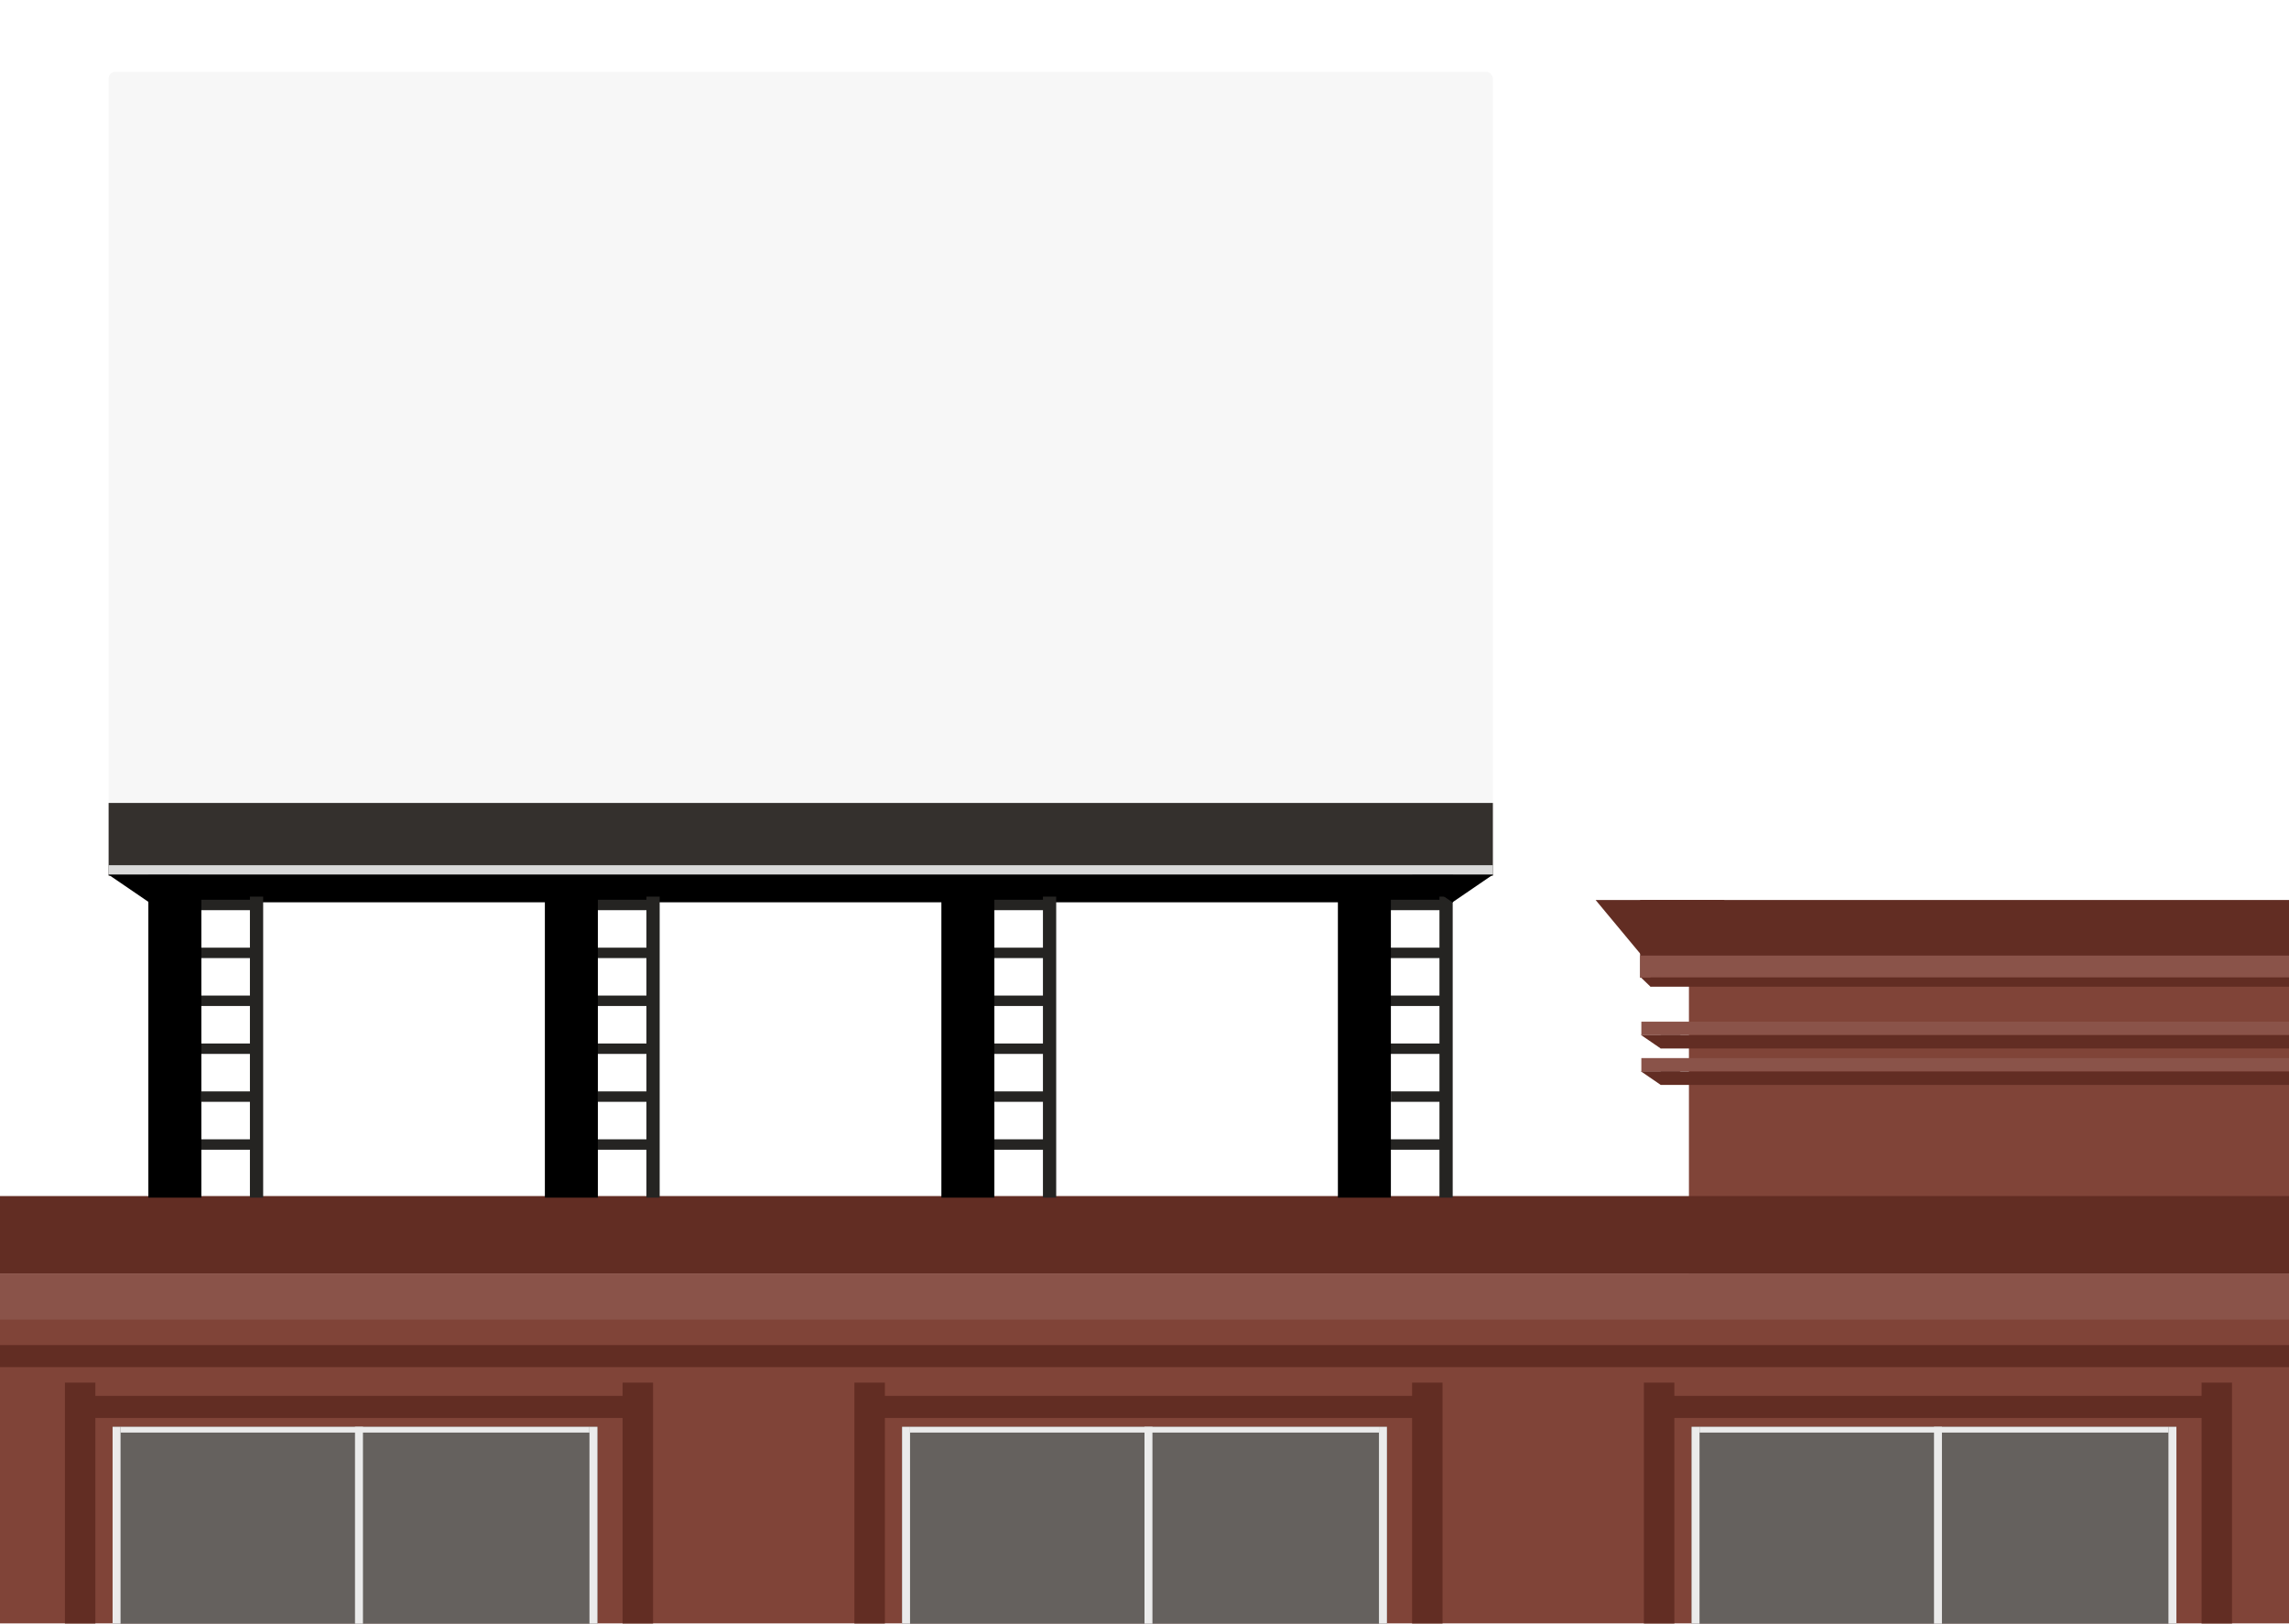 <svg width="1728" height="1226" viewBox="0 0 1728 1226" fill="none" xmlns="http://www.w3.org/2000/svg">
<g clip-path="url(#clip0_2146_45)">
<rect y="961.676" width="1728" height="264.057" fill="#804438"/>
<rect x="1275" y="722.94" width="454" height="238.737" fill="#804438"/>
<rect y="903.077" width="1728" height="58.599" fill="#622D23"/>
<rect y="961.676" width="1728" height="34.725" fill="#8A5349"/>
<rect x="1238.17" y="679.533" width="491.279" height="58.599" fill="#622D23"/>
<path d="M1253.26 738.132L1204.54 679.533H1301.99L1253.26 738.132Z" fill="#622D23"/>
<path d="M1246 745L1238.21 737.5H1253.79L1246 745Z" fill="#622D23"/>
<rect x="1238.17" y="721.493" width="491.279" height="16.639" fill="#8A5349"/>
<path d="M1253.72 791.667L1238.67 781.358H1268.77L1253.72 791.667Z" fill="#622D23"/>
<rect x="1239.08" y="771.41" width="490.364" height="10.128" fill="#8A5349"/>
<rect x="1253.72" y="781.539" width="491.279" height="10.128" fill="#622D23"/>
<path d="M1253.72 819.158L1238.67 808.849H1268.77L1253.72 819.158Z" fill="#622D23"/>
<rect x="1239.08" y="798.901" width="490.364" height="10.128" fill="#8A5349"/>
<rect x="1253.72" y="809.03" width="491.279" height="10.128" fill="#622D23"/>
<g filter="url(#filter0_d_2146_45)">
<rect y="1011.59" width="1728" height="16.639" fill="#622D23"/>
</g>
<rect x="85" y="1077.3" width="366" height="148.645" fill="#65615E"/>
<g filter="url(#filter1_d_2146_45)">
<rect x="39" y="1043.94" width="23" height="182" fill="#622D23"/>
</g>
<g filter="url(#filter2_d_2146_45)">
<rect x="474" y="1043.94" width="23" height="182" fill="#622D23"/>
</g>
<g filter="url(#filter3_d_2146_45)">
<rect x="62" y="1043.94" width="412" height="16.677" fill="#622D23"/>
</g>
<rect x="85" y="1077.3" width="6" height="148.645" fill="#EBEBEB"/>
<rect x="445" y="1077.3" width="6" height="148.645" fill="#EBEBEB"/>
<rect x="268" y="1077.3" width="6" height="148.645" fill="#EBEBEB"/>
<rect x="91" y="1081.65" width="4.351" height="354" transform="rotate(-90 91 1081.65)" fill="#EBEBEB"/>
<rect x="681" y="1077.3" width="366" height="148.645" fill="#65615E"/>
<g filter="url(#filter4_d_2146_45)">
<rect x="635" y="1043.94" width="23" height="182" fill="#622D23"/>
</g>
<g filter="url(#filter5_d_2146_45)">
<rect x="1070" y="1043.94" width="23" height="182" fill="#622D23"/>
</g>
<g filter="url(#filter6_d_2146_45)">
<rect x="658" y="1043.94" width="412" height="16.677" fill="#622D23"/>
</g>
<rect x="681" y="1077.3" width="6" height="148.645" fill="#EBEBEB"/>
<rect x="1041" y="1077.3" width="6" height="148.645" fill="#EBEBEB"/>
<rect x="864" y="1077.3" width="6" height="148.645" fill="#EBEBEB"/>
<rect x="687" y="1081.65" width="4.351" height="354" transform="rotate(-90 687 1081.65)" fill="#EBEBEB"/>
<rect x="1277" y="1077.3" width="366" height="148.645" fill="#65615E"/>
<g filter="url(#filter7_d_2146_45)">
<rect x="1231" y="1043.94" width="23" height="182" fill="#622D23"/>
</g>
<g filter="url(#filter8_d_2146_45)">
<rect x="1666" y="1043.94" width="23" height="182" fill="#622D23"/>
</g>
<g filter="url(#filter9_d_2146_45)">
<rect x="1254" y="1043.94" width="412" height="16.677" fill="#622D23"/>
</g>
<rect x="1277" y="1077.3" width="6" height="148.645" fill="#EBEBEB"/>
<rect x="1637" y="1077.3" width="6" height="148.645" fill="#EBEBEB"/>
<rect x="1460" y="1077.3" width="6" height="148.645" fill="#EBEBEB"/>
<rect x="1283" y="1081.65" width="4.351" height="354" transform="rotate(-90 1283 1081.65)" fill="#EBEBEB"/>
<rect x="1246" y="738" width="483" height="7" fill="#622D23"/>
<rect x="82" y="54.267" width="1045" height="607" rx="5" fill="#F7F7F7"/>
<rect x="82" y="606.267" width="1045" height="55" fill="#34302D"/>
<rect x="112" y="660.267" width="985" height="21" fill="black"/>
<rect x="188.667" y="676.995" width="10" height="227.272" fill="#252422"/>
<rect x="151" y="860.228" width="40" height="7.864" fill="#252422"/>
<rect x="152" y="824.053" width="40" height="7.864" fill="#252422"/>
<rect x="151" y="787.878" width="40" height="7.864" fill="#252422"/>
<rect x="151" y="751.704" width="40" height="7.864" fill="#252422"/>
<rect x="151" y="715.529" width="40" height="7.864" fill="#252422"/>
<rect x="151" y="679.354" width="40" height="7.864" fill="#252422"/>
<rect x="112" y="676.995" width="40" height="227.272" fill="black"/>
<rect x="488" y="676.995" width="10" height="227.272" fill="#252422"/>
<rect x="450.333" y="860.228" width="40" height="7.864" fill="#252422"/>
<rect x="451.333" y="824.053" width="40" height="7.864" fill="#252422"/>
<rect x="450.333" y="787.878" width="40" height="7.864" fill="#252422"/>
<rect x="450.333" y="751.704" width="40" height="7.864" fill="#252422"/>
<rect x="450.333" y="715.529" width="40" height="7.864" fill="#252422"/>
<rect x="450.333" y="679.354" width="40" height="7.864" fill="#252422"/>
<rect x="411.333" y="676.995" width="40" height="227.272" fill="black"/>
<rect x="787.334" y="676.995" width="10" height="227.272" fill="#252422"/>
<rect x="749.667" y="860.228" width="40" height="7.864" fill="#252422"/>
<rect x="750.667" y="824.053" width="40" height="7.864" fill="#252422"/>
<rect x="749.667" y="787.878" width="40" height="7.864" fill="#252422"/>
<rect x="749.667" y="751.704" width="40" height="7.864" fill="#252422"/>
<rect x="749.667" y="715.529" width="40" height="7.864" fill="#252422"/>
<rect x="749.667" y="679.354" width="40" height="7.864" fill="#252422"/>
<rect x="710.667" y="676.995" width="40" height="227.272" fill="black"/>
<rect x="1086.67" y="676.995" width="10" height="227.272" fill="#252422"/>
<rect x="1049" y="860.228" width="40" height="7.864" fill="#252422"/>
<rect x="1050" y="824.053" width="40" height="7.864" fill="#252422"/>
<rect x="1049" y="787.878" width="40" height="7.864" fill="#252422"/>
<rect x="1049" y="751.704" width="40" height="7.864" fill="#252422"/>
<rect x="1049" y="715.529" width="40" height="7.864" fill="#252422"/>
<rect x="1049" y="679.354" width="40" height="7.864" fill="#252422"/>
<rect x="1010" y="676.995" width="40" height="227.272" fill="black"/>
<path d="M112.5 681.267L81.756 660.267H143.244L112.5 681.267Z" fill="black"/>
<path d="M1096.5 681.267L1065.76 660.267H1127.24L1096.5 681.267Z" fill="black"/>
<rect x="82" y="653.267" width="1045" height="7" fill="#D9D9D9"/>
</g>
<defs>
<filter id="filter0_d_2146_45" x="-4" y="1011.59" width="1736" height="24.639" filterUnits="userSpaceOnUse" color-interpolation-filters="sRGB">
<feFlood flood-opacity="0" result="BackgroundImageFix"/>
<feColorMatrix in="SourceAlpha" type="matrix" values="0 0 0 0 0 0 0 0 0 0 0 0 0 0 0 0 0 0 127 0" result="hardAlpha"/>
<feOffset dy="4"/>
<feGaussianBlur stdDeviation="2"/>
<feComposite in2="hardAlpha" operator="out"/>
<feColorMatrix type="matrix" values="0 0 0 0 0 0 0 0 0 0 0 0 0 0 0 0 0 0 0.25 0"/>
<feBlend mode="normal" in2="BackgroundImageFix" result="effect1_dropShadow_2146_45"/>
<feBlend mode="normal" in="SourceGraphic" in2="effect1_dropShadow_2146_45" result="shape"/>
</filter>
<filter id="filter1_d_2146_45" x="39" y="1039.94" width="37" height="190" filterUnits="userSpaceOnUse" color-interpolation-filters="sRGB">
<feFlood flood-opacity="0" result="BackgroundImageFix"/>
<feColorMatrix in="SourceAlpha" type="matrix" values="0 0 0 0 0 0 0 0 0 0 0 0 0 0 0 0 0 0 127 0" result="hardAlpha"/>
<feOffset dx="10"/>
<feGaussianBlur stdDeviation="2"/>
<feComposite in2="hardAlpha" operator="out"/>
<feColorMatrix type="matrix" values="0 0 0 0 0 0 0 0 0 0 0 0 0 0 0 0 0 0 0.25 0"/>
<feBlend mode="normal" in2="BackgroundImageFix" result="effect1_dropShadow_2146_45"/>
<feBlend mode="normal" in="SourceGraphic" in2="effect1_dropShadow_2146_45" result="shape"/>
</filter>
<filter id="filter2_d_2146_45" x="460" y="1033.94" width="43" height="202" filterUnits="userSpaceOnUse" color-interpolation-filters="sRGB">
<feFlood flood-opacity="0" result="BackgroundImageFix"/>
<feColorMatrix in="SourceAlpha" type="matrix" values="0 0 0 0 0 0 0 0 0 0 0 0 0 0 0 0 0 0 127 0" result="hardAlpha"/>
<feOffset dx="-4"/>
<feGaussianBlur stdDeviation="5"/>
<feComposite in2="hardAlpha" operator="out"/>
<feColorMatrix type="matrix" values="0 0 0 0 0 0 0 0 0 0 0 0 0 0 0 0 0 0 0.25 0"/>
<feBlend mode="normal" in2="BackgroundImageFix" result="effect1_dropShadow_2146_45"/>
<feBlend mode="normal" in="SourceGraphic" in2="effect1_dropShadow_2146_45" result="shape"/>
</filter>
<filter id="filter3_d_2146_45" x="58" y="1043.94" width="420" height="30.677" filterUnits="userSpaceOnUse" color-interpolation-filters="sRGB">
<feFlood flood-opacity="0" result="BackgroundImageFix"/>
<feColorMatrix in="SourceAlpha" type="matrix" values="0 0 0 0 0 0 0 0 0 0 0 0 0 0 0 0 0 0 127 0" result="hardAlpha"/>
<feOffset dy="10"/>
<feGaussianBlur stdDeviation="2"/>
<feComposite in2="hardAlpha" operator="out"/>
<feColorMatrix type="matrix" values="0 0 0 0 0 0 0 0 0 0 0 0 0 0 0 0 0 0 0.25 0"/>
<feBlend mode="normal" in2="BackgroundImageFix" result="effect1_dropShadow_2146_45"/>
<feBlend mode="normal" in="SourceGraphic" in2="effect1_dropShadow_2146_45" result="shape"/>
</filter>
<filter id="filter4_d_2146_45" x="635" y="1039.94" width="37" height="190" filterUnits="userSpaceOnUse" color-interpolation-filters="sRGB">
<feFlood flood-opacity="0" result="BackgroundImageFix"/>
<feColorMatrix in="SourceAlpha" type="matrix" values="0 0 0 0 0 0 0 0 0 0 0 0 0 0 0 0 0 0 127 0" result="hardAlpha"/>
<feOffset dx="10"/>
<feGaussianBlur stdDeviation="2"/>
<feComposite in2="hardAlpha" operator="out"/>
<feColorMatrix type="matrix" values="0 0 0 0 0 0 0 0 0 0 0 0 0 0 0 0 0 0 0.25 0"/>
<feBlend mode="normal" in2="BackgroundImageFix" result="effect1_dropShadow_2146_45"/>
<feBlend mode="normal" in="SourceGraphic" in2="effect1_dropShadow_2146_45" result="shape"/>
</filter>
<filter id="filter5_d_2146_45" x="1056" y="1033.94" width="43" height="202" filterUnits="userSpaceOnUse" color-interpolation-filters="sRGB">
<feFlood flood-opacity="0" result="BackgroundImageFix"/>
<feColorMatrix in="SourceAlpha" type="matrix" values="0 0 0 0 0 0 0 0 0 0 0 0 0 0 0 0 0 0 127 0" result="hardAlpha"/>
<feOffset dx="-4"/>
<feGaussianBlur stdDeviation="5"/>
<feComposite in2="hardAlpha" operator="out"/>
<feColorMatrix type="matrix" values="0 0 0 0 0 0 0 0 0 0 0 0 0 0 0 0 0 0 0.25 0"/>
<feBlend mode="normal" in2="BackgroundImageFix" result="effect1_dropShadow_2146_45"/>
<feBlend mode="normal" in="SourceGraphic" in2="effect1_dropShadow_2146_45" result="shape"/>
</filter>
<filter id="filter6_d_2146_45" x="654" y="1043.94" width="420" height="30.677" filterUnits="userSpaceOnUse" color-interpolation-filters="sRGB">
<feFlood flood-opacity="0" result="BackgroundImageFix"/>
<feColorMatrix in="SourceAlpha" type="matrix" values="0 0 0 0 0 0 0 0 0 0 0 0 0 0 0 0 0 0 127 0" result="hardAlpha"/>
<feOffset dy="10"/>
<feGaussianBlur stdDeviation="2"/>
<feComposite in2="hardAlpha" operator="out"/>
<feColorMatrix type="matrix" values="0 0 0 0 0 0 0 0 0 0 0 0 0 0 0 0 0 0 0.25 0"/>
<feBlend mode="normal" in2="BackgroundImageFix" result="effect1_dropShadow_2146_45"/>
<feBlend mode="normal" in="SourceGraphic" in2="effect1_dropShadow_2146_45" result="shape"/>
</filter>
<filter id="filter7_d_2146_45" x="1231" y="1039.94" width="37" height="190" filterUnits="userSpaceOnUse" color-interpolation-filters="sRGB">
<feFlood flood-opacity="0" result="BackgroundImageFix"/>
<feColorMatrix in="SourceAlpha" type="matrix" values="0 0 0 0 0 0 0 0 0 0 0 0 0 0 0 0 0 0 127 0" result="hardAlpha"/>
<feOffset dx="10"/>
<feGaussianBlur stdDeviation="2"/>
<feComposite in2="hardAlpha" operator="out"/>
<feColorMatrix type="matrix" values="0 0 0 0 0 0 0 0 0 0 0 0 0 0 0 0 0 0 0.25 0"/>
<feBlend mode="normal" in2="BackgroundImageFix" result="effect1_dropShadow_2146_45"/>
<feBlend mode="normal" in="SourceGraphic" in2="effect1_dropShadow_2146_45" result="shape"/>
</filter>
<filter id="filter8_d_2146_45" x="1652" y="1033.94" width="43" height="202" filterUnits="userSpaceOnUse" color-interpolation-filters="sRGB">
<feFlood flood-opacity="0" result="BackgroundImageFix"/>
<feColorMatrix in="SourceAlpha" type="matrix" values="0 0 0 0 0 0 0 0 0 0 0 0 0 0 0 0 0 0 127 0" result="hardAlpha"/>
<feOffset dx="-4"/>
<feGaussianBlur stdDeviation="5"/>
<feComposite in2="hardAlpha" operator="out"/>
<feColorMatrix type="matrix" values="0 0 0 0 0 0 0 0 0 0 0 0 0 0 0 0 0 0 0.25 0"/>
<feBlend mode="normal" in2="BackgroundImageFix" result="effect1_dropShadow_2146_45"/>
<feBlend mode="normal" in="SourceGraphic" in2="effect1_dropShadow_2146_45" result="shape"/>
</filter>
<filter id="filter9_d_2146_45" x="1250" y="1043.94" width="420" height="30.677" filterUnits="userSpaceOnUse" color-interpolation-filters="sRGB">
<feFlood flood-opacity="0" result="BackgroundImageFix"/>
<feColorMatrix in="SourceAlpha" type="matrix" values="0 0 0 0 0 0 0 0 0 0 0 0 0 0 0 0 0 0 127 0" result="hardAlpha"/>
<feOffset dy="10"/>
<feGaussianBlur stdDeviation="2"/>
<feComposite in2="hardAlpha" operator="out"/>
<feColorMatrix type="matrix" values="0 0 0 0 0 0 0 0 0 0 0 0 0 0 0 0 0 0 0.25 0"/>
<feBlend mode="normal" in2="BackgroundImageFix" result="effect1_dropShadow_2146_45"/>
<feBlend mode="normal" in="SourceGraphic" in2="effect1_dropShadow_2146_45" result="shape"/>
</filter>
<clipPath id="clip0_2146_45">
<rect width="1728" height="1226" fill="white"/>
</clipPath>
</defs>
</svg>
